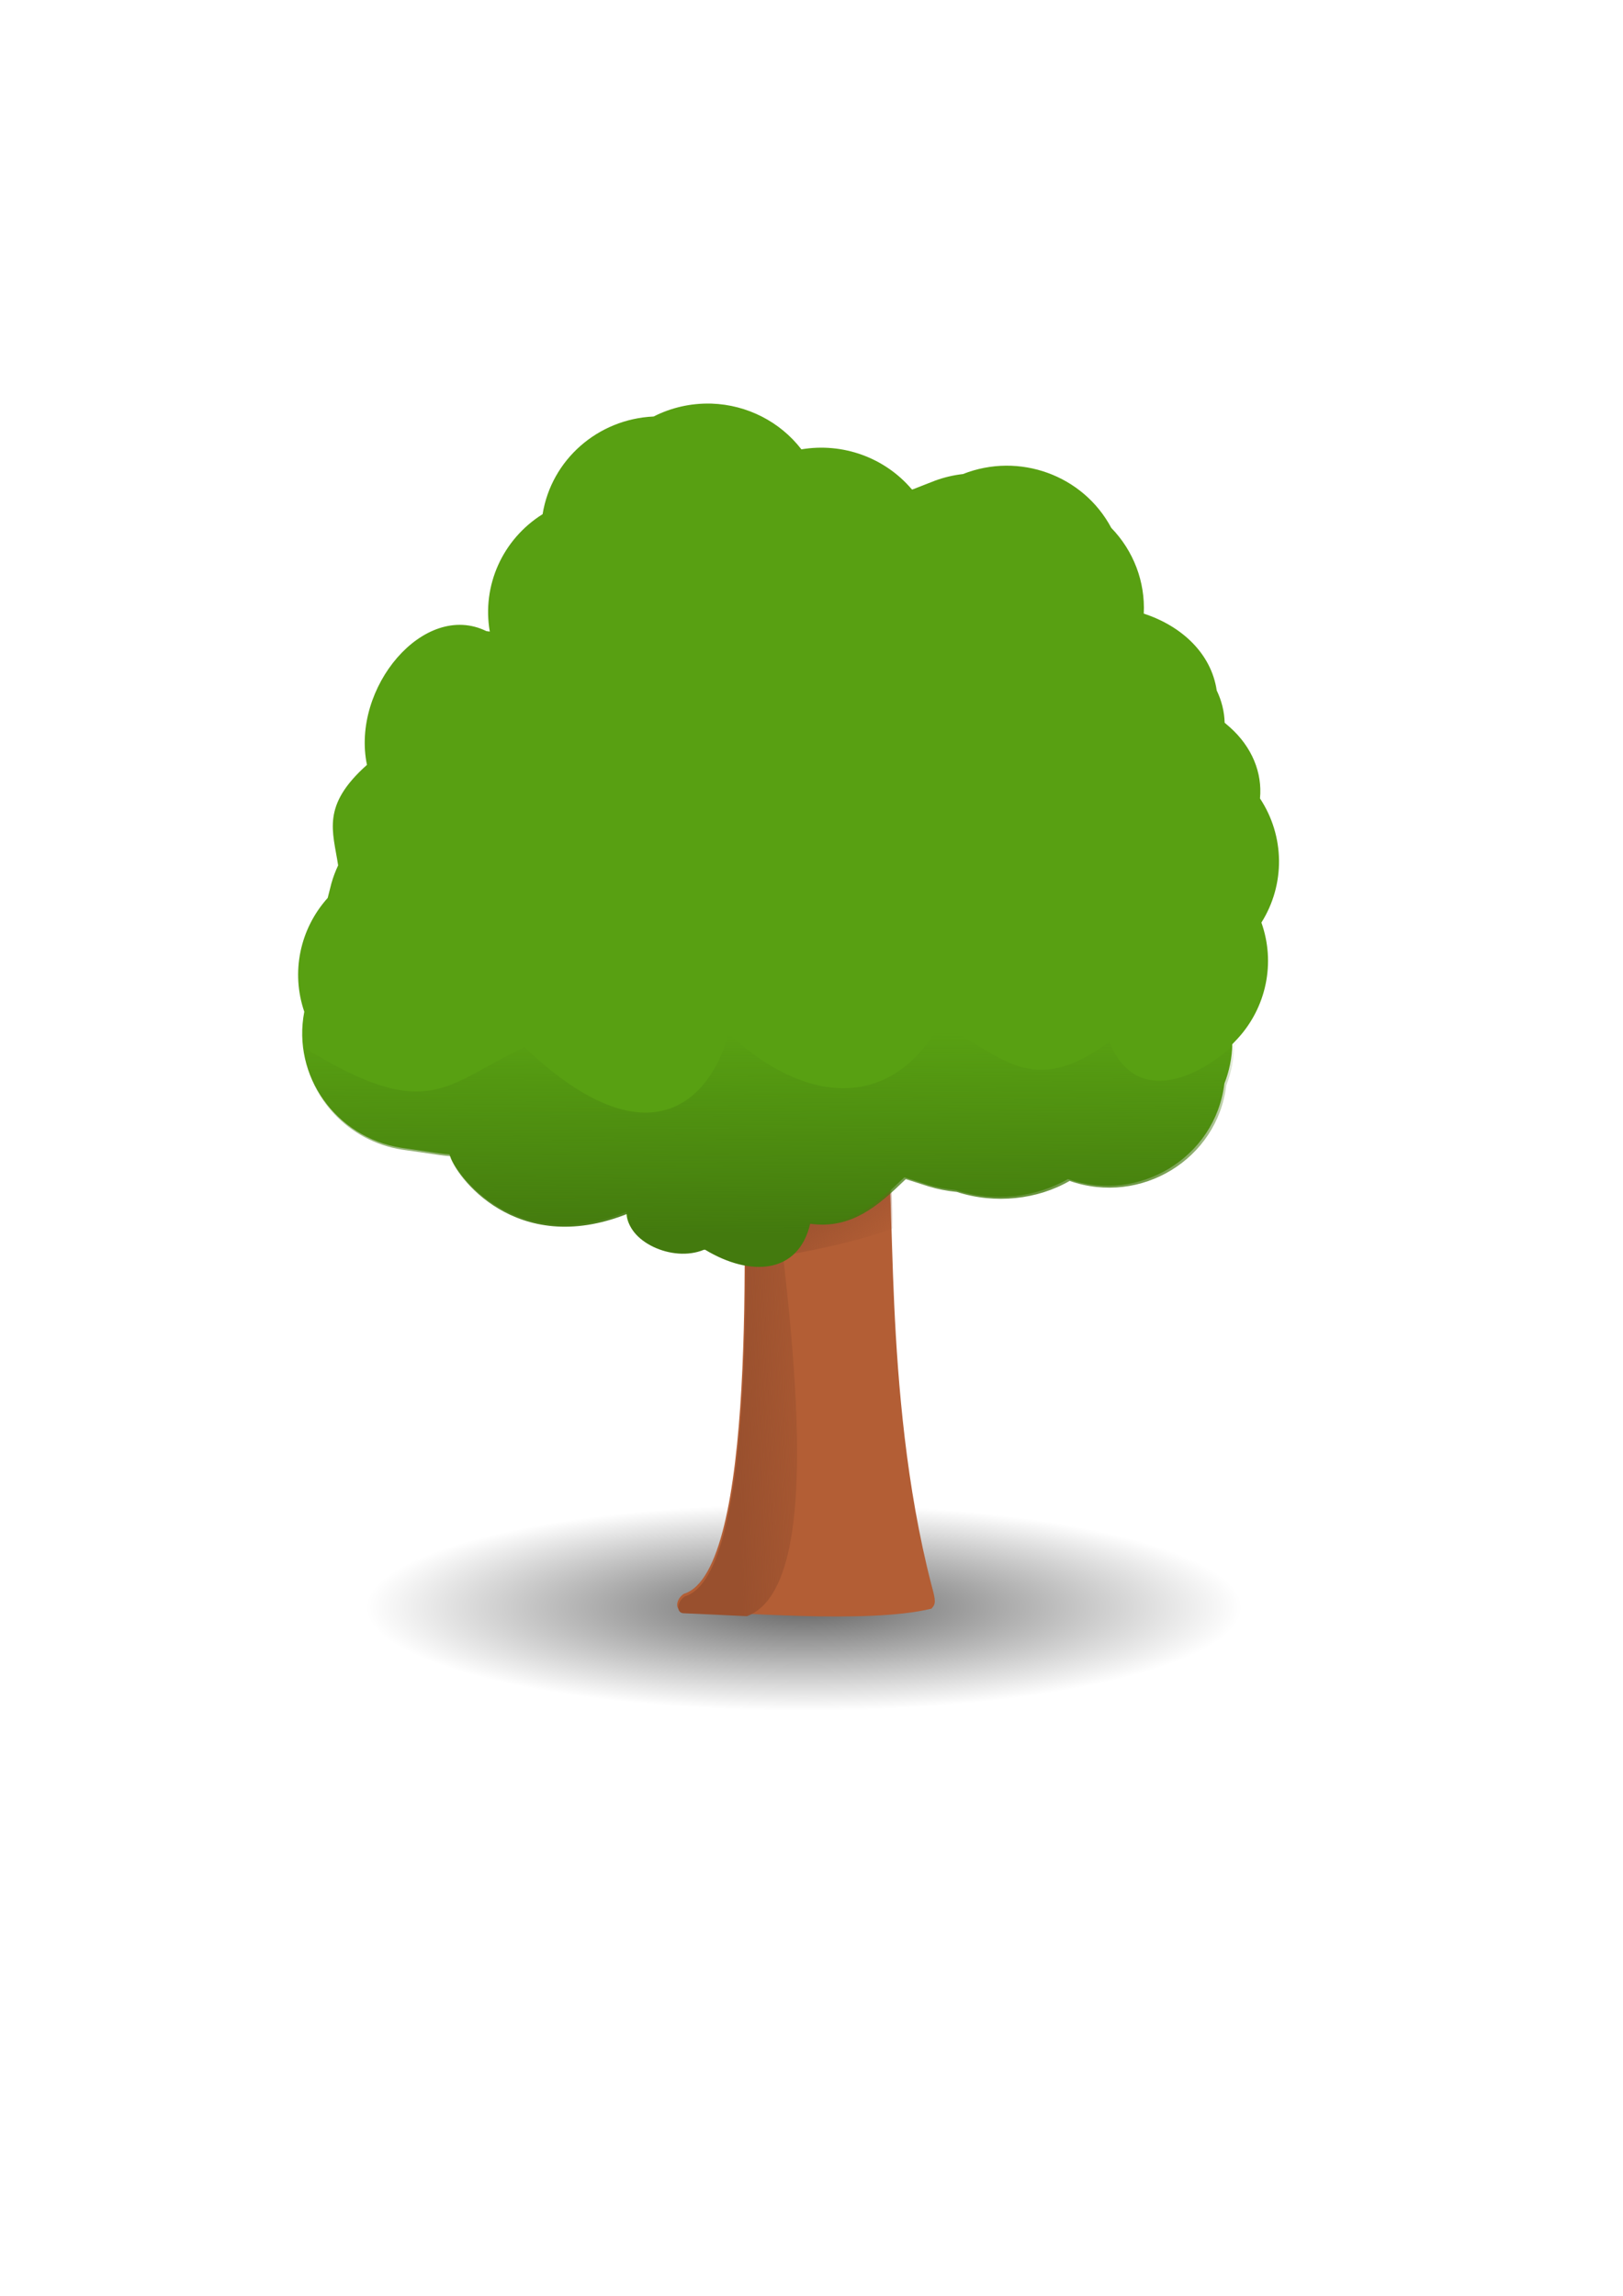 <?xml version="1.0" encoding="UTF-8" standalone="no"?>
<!-- Created with Inkscape (http://www.inkscape.org/) -->

<svg
   xmlns:dc="http://purl.org/dc/elements/1.1/"
   xmlns:cc="http://creativecommons.org/ns#"
   xmlns:rdf="http://www.w3.org/1999/02/22-rdf-syntax-ns#"
   xmlns:svg="http://www.w3.org/2000/svg"
   xmlns="http://www.w3.org/2000/svg"
   xmlns:xlink="http://www.w3.org/1999/xlink"
   xmlns:sodipodi="http://sodipodi.sourceforge.net/DTD/sodipodi-0.dtd"
   xmlns:inkscape="http://www.inkscape.org/namespaces/inkscape"
   width="210mm"
   height="297mm"
   viewBox="0 0 210 297"
   version="1.1"
   id="svg8"
   inkscape:version="0.92.3 (2405546, 2018-03-11)"
   sodipodi:docname="tree2.svg"
   inkscape:export-filename="C:\Users\Louis\Documents\Enfants\Baudouin\programmation\unity\RoguelikeGit\Assets\Resources\TilesTextures\tree2.png"
   inkscape:export-xdpi="15.767002"
   inkscape:export-ydpi="15.767002">
  <sodipodi:namedview
     id="base"
     pagecolor="#ffffff"
     bordercolor="#666666"
     borderopacity="1.0"
     inkscape:pageopacity="0.0"
     inkscape:pageshadow="2"
     inkscape:zoom="0.70710678"
     inkscape:cx="319.30967"
     inkscape:cy="612.98582"
     inkscape:document-units="mm"
     inkscape:current-layer="svg8"
     showgrid="false"
     inkscape:window-width="1600"
     inkscape:window-height="837"
     inkscape:window-x="-8"
     inkscape:window-y="-8"
     inkscape:window-maximized="1"
     objecttolerance="4" />
  <defs
     id="defs2">
    <linearGradient
       inkscape:collect="always"
       id="linearGradient3039">
      <stop
         style="stop-color:#437a0e;stop-opacity:1;"
         offset="0"
         id="stop3035" />
      <stop
         style="stop-color:#437a0e;stop-opacity:0;"
         offset="1"
         id="stop3037" />
    </linearGradient>
    <linearGradient
       inkscape:collect="always"
       id="linearGradient3024">
      <stop
         style="stop-color:#99502e;stop-opacity:1;"
         offset="0"
         id="stop3020" />
      <stop
         style="stop-color:#99502e;stop-opacity:0;"
         offset="1"
         id="stop3022" />
    </linearGradient>
    <linearGradient
       inkscape:collect="always"
       id="linearGradient3014">
      <stop
         style="stop-color:#99502e;stop-opacity:1;"
         offset="0"
         id="stop3010" />
      <stop
         style="stop-color:#99502e;stop-opacity:0;"
         offset="1"
         id="stop3012" />
    </linearGradient>
    <pattern
       id="pattern2330"
       patternTransform="matrix(0.265,0,0,0.265,118.655,151.496)"
       height="48.592"
       width="61.976"
       patternUnits="userSpaceOnUse">
      <path
         sodipodi:nodetypes="cccccccccccccccccccccccccccccscscccccccccccccccccc"
         inkscape:connector-curvature="0"
         id="path908"
         d="M 30.749,9.1202771e-4 C 28.229,-0.044 25.982,1.58 25.234,3.987 c -0.903,-0.131 -1.824,-0.043 -2.686,0.258 -3.533,-1.483 -7.489,0.894 -7.84,4.709 -0.361,0.396 -0.664,0.841 -0.9,1.322 -3.194,-0.946 -6.511,1.053 -7.168,4.318 -2.281,1.246 -3.423,3.884 -2.77,6.4 -1.706,1.19 -2.623,3.218 -2.391,5.285 l 0.582,4.48 c 0.072,0.548 0.224,1.083 0.451,1.588 -3.856,2.586 -3.14,8.456 1.225,10.039 0.345,3.175 3.244,5.439 6.408,5.004 l 3.58,-0.545 h 0.008 l 0.816,0.186 c 0.119,-0.045 0.232,-0.11 0.352,-0.154 1.057,-0.393 2.115,-0.769 3.121,-1.258 1.006,-0.489 1.958,-1.091 2.801,-1.934 0.649,-0.649 1.737,-1.067 2.855,-1.516 1.118,-0.449 2.267,-0.929 3.037,-1.699 0.771,-0.771 1.544,-1.412 2.314,-1.934 0.77,-0.522 1.539,-0.924 2.303,-1.219 0.485,-0.187 -2.194,4.664 -1.713,4.561 l 0.018,-0.016 0.006,-0.008 0.9,-0.502 0.018,0.316 c 0.715,-0.076 1.425,-0.076 2.125,0.014 1.472,0.189 2.906,0.725 4.279,1.521 1.278,0.811 0.015,2.262 3.916,3.082 0.416,0.087 0.733,0.466 1.23,0.562 0.498,0.096 1.061,0.124 1.625,0.152 0.564,0.028 1.129,0.056 1.627,0.152 0.493,0.096 2.438,0.172 2.739,0.467 l 3.445,-0.335 c 0.188,-0.015 0.375,-0.039 0.561,-0.072 0.184,-0.036 0.367,-0.081 0.547,-0.135 0.619,-0.182 1.203,-0.469 1.726,-0.847 l 3.596,-2.6 c 3.031,-2.266 4.552,-6.54 1.524,-8.81 3.871,-0.92 2.388,-8.055 0.99,-9.165 2.139,-2.898 1.07,-7.03 -2.207,-8.525 0.051,-1.909 -0.862,-3.716 -2.43,-4.807 -0.359,-1.728 -1.502,-3.19 -3.092,-3.955 -0.312,-2.261 -1.95,-4.115 -4.156,-4.703 -1.661,-1.608 -4.133,-2.046 -6.246,-1.107 -1.938,-1.63 -4.721,-1.777 -6.82,-0.361 l -1.609,-1.152 C 33,0.386 31.891,0.022 30.749,9.1202771e-4 Z"
         style="color:#000000;font-style:normal;font-variant:normal;font-weight:normal;font-stretch:normal;font-size:medium;line-height:normal;font-family:sans-serif;font-variant-ligatures:normal;font-variant-position:normal;font-variant-caps:normal;font-variant-numeric:normal;font-variant-alternates:normal;font-feature-settings:normal;text-indent:0;text-align:start;text-decoration:none;text-decoration-line:none;text-decoration-style:solid;text-decoration-color:#000000;letter-spacing:normal;word-spacing:normal;text-transform:none;writing-mode:lr-tb;direction:ltr;text-orientation:mixed;dominant-baseline:auto;baseline-shift:baseline;text-anchor:start;white-space:normal;shape-padding:0;clip-rule:nonzero;display:inline;overflow:visible;visibility:visible;opacity:1;isolation:auto;mix-blend-mode:normal;color-interpolation:sRGB;color-interpolation-filters:linearRGB;solid-color:#000000;solid-opacity:1;vector-effect:none;fill:#58a012;fill-opacity:1;fill-rule:nonzero;stroke:none;stroke-width:11.339;stroke-linecap:butt;stroke-linejoin:round;stroke-miterlimit:4;stroke-dasharray:none;stroke-dashoffset:0;stroke-opacity:1;paint-order:normal;color-rendering:auto;image-rendering:auto;shape-rendering:auto;text-rendering:auto;enable-background:accumulate" />
      <path
         inkscape:connector-curvature="0"
         id="path908-3"
         d="m 29.398,46.046 a 3.087,3.64 69.218 0 0 2.478,-3.32 3.087,3.64 69.218 0 0 1.55,-0.767 3.087,3.64 69.218 0 0 3.717,-4.235 3.087,3.64 69.218 0 0 0.268,-0.881 3.087,3.64 69.218 0 0 3.396,-3.879 3.087,3.64 69.218 0 0 0.347,-3.887 3.087,3.64 69.218 0 0 0.348,-3.235 l -1.261,-2.124 a 3.087,3.64 69.218 0 0 -0.593,-0.695 3.087,3.64 69.218 0 0 -2.779,-4.778 3.087,3.64 69.218 0 0 -4.844,-1.008 l -2.025,1.123 -0.004,0.001 -0.525,0.1 c -0.062,0.052 -0.116,0.11 -0.178,0.161 -0.55,0.449 -1.105,0.889 -1.606,1.375 -0.5,0.485 -0.946,1.015 -1.277,1.64 -0.255,0.482 -0.819,0.95 -1.395,1.442 -0.576,0.491 -1.163,1.006 -1.465,1.578 -0.303,0.572 -0.633,1.079 -0.986,1.525 -0.353,0.446 -0.73,0.831 -1.125,1.161 -0.251,0.209 -0.521,0.359 -0.787,0.525 l -0.008,0.011 -0.002,0.004 -0.435,0.467 -0.079,-0.154 c -0.411,0.208 -0.835,0.376 -1.271,0.495 -0.917,0.253 -1.882,0.322 -2.864,0.246 -0.982,-0.077 -1.98,-0.298 -2.965,-0.628 -0.24,-0.081 -0.532,-0.062 -0.849,0.008 -0.317,0.07 -0.658,0.189 -1.001,0.308 -0.341,0.121 -0.685,0.24 -1.002,0.309 -0.314,0.068 -0.602,0.086 -0.842,0.008 l -2.875,1.39 a 3.087,3.64 69.218 0 0 -0.32,0.169 3.087,3.64 69.218 0 0 -0.299,0.198 3.087,3.64 69.218 0 0 -0.857,0.837 l -1.615,2.164 a 3.087,3.64 69.218 0 0 1.847,4.585 3.087,3.64 69.218 0 0 1.197,1.852 3.087,3.64 69.218 0 0 3.056,3.781 3.087,3.64 69.218 0 0 2.43,1.851 3.087,3.64 69.218 0 0 2.652,1.264 3.087,3.64 69.218 0 0 3.439,1.389 3.087,3.64 69.218 0 0 3.953,-0.921 3.087,3.64 69.218 0 0 4.143,-1.434 l 1.195,0.2 a 3.087,3.64 69.218 0 0 2.112,-0.226 z"
         style="color:#000000;font-style:normal;font-variant:normal;font-weight:normal;font-stretch:normal;font-size:medium;line-height:normal;font-family:sans-serif;font-variant-ligatures:normal;font-variant-position:normal;font-variant-caps:normal;font-variant-numeric:normal;font-variant-alternates:normal;font-feature-settings:normal;text-indent:0;text-align:start;text-decoration:none;text-decoration-line:none;text-decoration-style:solid;text-decoration-color:#000000;letter-spacing:normal;word-spacing:normal;text-transform:none;writing-mode:lr-tb;direction:ltr;text-orientation:mixed;dominant-baseline:auto;baseline-shift:baseline;text-anchor:start;white-space:normal;shape-padding:0;clip-rule:nonzero;display:inline;overflow:visible;visibility:visible;opacity:1;isolation:auto;mix-blend-mode:normal;color-interpolation:sRGB;color-interpolation-filters:linearRGB;solid-color:#000000;solid-opacity:1;vector-effect:none;fill:#58a012;fill-opacity:1;fill-rule:nonzero;stroke:none;stroke-width:6.704;stroke-linecap:butt;stroke-linejoin:round;stroke-miterlimit:4;stroke-dasharray:none;stroke-dashoffset:0;stroke-opacity:1;paint-order:normal;color-rendering:auto;image-rendering:auto;shape-rendering:auto;text-rendering:auto;enable-background:accumulate" />
    </pattern>
    <pattern
       id="pattern2330-3"
       patternTransform="matrix(0.265,0,0,0.265,118.655,151.496)"
       height="48.592"
       width="61.976"
       patternUnits="userSpaceOnUse">
      <path
         sodipodi:nodetypes="cccccccccccccccccccccccccccccscscccccccccccccccccc"
         inkscape:connector-curvature="0"
         id="path908-5"
         d="M 30.749,9.1202771e-4 C 28.229,-0.044 25.982,1.58 25.234,3.987 c -0.903,-0.131 -1.824,-0.043 -2.686,0.258 -3.533,-1.483 -7.489,0.894 -7.84,4.709 -0.361,0.396 -0.664,0.841 -0.9,1.322 -3.194,-0.946 -6.511,1.053 -7.168,4.318 -2.281,1.246 -3.423,3.884 -2.77,6.4 -1.706,1.19 -2.623,3.218 -2.391,5.285 l 0.582,4.48 c 0.072,0.548 0.224,1.083 0.451,1.588 -3.856,2.586 -3.14,8.456 1.225,10.039 0.345,3.175 3.244,5.439 6.408,5.004 l 3.58,-0.545 h 0.008 l 0.816,0.186 c 0.119,-0.045 0.232,-0.11 0.352,-0.154 1.057,-0.393 2.115,-0.769 3.121,-1.258 1.006,-0.489 1.958,-1.091 2.801,-1.934 0.649,-0.649 1.737,-1.067 2.855,-1.516 1.118,-0.449 2.267,-0.929 3.037,-1.699 0.771,-0.771 1.544,-1.412 2.314,-1.934 0.77,-0.522 1.539,-0.924 2.303,-1.219 0.485,-0.187 -2.194,4.664 -1.713,4.561 l 0.018,-0.016 0.006,-0.008 0.9,-0.502 0.018,0.316 c 0.715,-0.076 1.425,-0.076 2.125,0.014 1.472,0.189 2.906,0.725 4.279,1.521 1.278,0.811 0.015,2.262 3.916,3.082 0.416,0.087 0.733,0.466 1.23,0.562 0.498,0.096 1.061,0.124 1.625,0.152 0.564,0.028 1.129,0.056 1.627,0.152 0.493,0.096 2.438,0.172 2.739,0.467 l 3.445,-0.335 c 0.188,-0.015 0.375,-0.039 0.561,-0.072 0.184,-0.036 0.367,-0.081 0.547,-0.135 0.619,-0.182 1.203,-0.469 1.726,-0.847 l 3.596,-2.6 c 3.031,-2.266 4.552,-6.54 1.524,-8.81 3.871,-0.92 2.388,-8.055 0.99,-9.165 2.139,-2.898 1.07,-7.03 -2.207,-8.525 0.051,-1.909 -0.862,-3.716 -2.43,-4.807 -0.359,-1.728 -1.502,-3.19 -3.092,-3.955 -0.312,-2.261 -1.95,-4.115 -4.156,-4.703 -1.661,-1.608 -4.133,-2.046 -6.246,-1.107 -1.938,-1.63 -4.721,-1.777 -6.82,-0.361 l -1.609,-1.152 C 33,0.386 31.891,0.022 30.749,9.1202771e-4 Z"
         style="color:#000000;font-style:normal;font-variant:normal;font-weight:normal;font-stretch:normal;font-size:medium;line-height:normal;font-family:sans-serif;font-variant-ligatures:normal;font-variant-position:normal;font-variant-caps:normal;font-variant-numeric:normal;font-variant-alternates:normal;font-feature-settings:normal;text-indent:0;text-align:start;text-decoration:none;text-decoration-line:none;text-decoration-style:solid;text-decoration-color:#000000;letter-spacing:normal;word-spacing:normal;text-transform:none;writing-mode:lr-tb;direction:ltr;text-orientation:mixed;dominant-baseline:auto;baseline-shift:baseline;text-anchor:start;white-space:normal;shape-padding:0;clip-rule:nonzero;display:inline;overflow:visible;visibility:visible;opacity:1;isolation:auto;mix-blend-mode:normal;color-interpolation:sRGB;color-interpolation-filters:linearRGB;solid-color:#000000;solid-opacity:1;vector-effect:none;fill:#58a012;fill-opacity:1;fill-rule:nonzero;stroke:none;stroke-width:11.339;stroke-linecap:butt;stroke-linejoin:round;stroke-miterlimit:4;stroke-dasharray:none;stroke-dashoffset:0;stroke-opacity:1;paint-order:normal;color-rendering:auto;image-rendering:auto;shape-rendering:auto;text-rendering:auto;enable-background:accumulate" />
      <path
         inkscape:connector-curvature="0"
         id="path908-3-6"
         d="m 29.398,46.046 a 3.087,3.64 69.218 0 0 2.478,-3.32 3.087,3.64 69.218 0 0 1.55,-0.767 3.087,3.64 69.218 0 0 3.717,-4.235 3.087,3.64 69.218 0 0 0.268,-0.881 3.087,3.64 69.218 0 0 3.396,-3.879 3.087,3.64 69.218 0 0 0.347,-3.887 3.087,3.64 69.218 0 0 0.348,-3.235 l -1.261,-2.124 a 3.087,3.64 69.218 0 0 -0.593,-0.695 3.087,3.64 69.218 0 0 -2.779,-4.778 3.087,3.64 69.218 0 0 -4.844,-1.008 l -2.025,1.123 -0.004,0.001 -0.525,0.1 c -0.062,0.052 -0.116,0.11 -0.178,0.161 -0.55,0.449 -1.105,0.889 -1.606,1.375 -0.5,0.485 -0.946,1.015 -1.277,1.64 -0.255,0.482 -0.819,0.95 -1.395,1.442 -0.576,0.491 -1.163,1.006 -1.465,1.578 -0.303,0.572 -0.633,1.079 -0.986,1.525 -0.353,0.446 -0.73,0.831 -1.125,1.161 -0.251,0.209 -0.521,0.359 -0.787,0.525 l -0.008,0.011 -0.002,0.004 -0.435,0.467 -0.079,-0.154 c -0.411,0.208 -0.835,0.376 -1.271,0.495 -0.917,0.253 -1.882,0.322 -2.864,0.246 -0.982,-0.077 -1.98,-0.298 -2.965,-0.628 -0.24,-0.081 -0.532,-0.062 -0.849,0.008 -0.317,0.07 -0.658,0.189 -1.001,0.308 -0.341,0.121 -0.685,0.24 -1.002,0.309 -0.314,0.068 -0.602,0.086 -0.842,0.008 l -2.875,1.39 a 3.087,3.64 69.218 0 0 -0.32,0.169 3.087,3.64 69.218 0 0 -0.299,0.198 3.087,3.64 69.218 0 0 -0.857,0.837 l -1.615,2.164 a 3.087,3.64 69.218 0 0 1.847,4.585 3.087,3.64 69.218 0 0 1.197,1.852 3.087,3.64 69.218 0 0 3.056,3.781 3.087,3.64 69.218 0 0 2.43,1.851 3.087,3.64 69.218 0 0 2.652,1.264 3.087,3.64 69.218 0 0 3.439,1.389 3.087,3.64 69.218 0 0 3.953,-0.921 3.087,3.64 69.218 0 0 4.143,-1.434 l 1.195,0.2 a 3.087,3.64 69.218 0 0 2.112,-0.226 z"
         style="color:#000000;font-style:normal;font-variant:normal;font-weight:normal;font-stretch:normal;font-size:medium;line-height:normal;font-family:sans-serif;font-variant-ligatures:normal;font-variant-position:normal;font-variant-caps:normal;font-variant-numeric:normal;font-variant-alternates:normal;font-feature-settings:normal;text-indent:0;text-align:start;text-decoration:none;text-decoration-line:none;text-decoration-style:solid;text-decoration-color:#000000;letter-spacing:normal;word-spacing:normal;text-transform:none;writing-mode:lr-tb;direction:ltr;text-orientation:mixed;dominant-baseline:auto;baseline-shift:baseline;text-anchor:start;white-space:normal;shape-padding:0;clip-rule:nonzero;display:inline;overflow:visible;visibility:visible;opacity:1;isolation:auto;mix-blend-mode:normal;color-interpolation:sRGB;color-interpolation-filters:linearRGB;solid-color:#000000;solid-opacity:1;vector-effect:none;fill:#58a012;fill-opacity:1;fill-rule:nonzero;stroke:none;stroke-width:6.704;stroke-linecap:butt;stroke-linejoin:round;stroke-miterlimit:4;stroke-dasharray:none;stroke-dashoffset:0;stroke-opacity:1;paint-order:normal;color-rendering:auto;image-rendering:auto;shape-rendering:auto;text-rendering:auto;enable-background:accumulate" />
    </pattern>
    <linearGradient
       inkscape:collect="always"
       xlink:href="#linearGradient3014"
       id="linearGradient3016"
       x1="358.029"
       y1="664.441"
       x2="418.888"
       y2="662.319"
       gradientUnits="userSpaceOnUse" />
    <linearGradient
       inkscape:collect="always"
       xlink:href="#linearGradient3024"
       id="linearGradient3026"
       x1="101.875"
       y1="157.06"
       x2="108.125"
       y2="165.361"
       gradientUnits="userSpaceOnUse"
       gradientTransform="scale(3.78)" />
    <linearGradient
       inkscape:collect="always"
       xlink:href="#linearGradient3039"
       id="linearGradient3041"
       x1="103.18"
       y1="159.285"
       x2="103.077"
       y2="133.467"
       gradientUnits="userSpaceOnUse"
       gradientTransform="scale(3.78)" />
    <radialGradient
       inkscape:collect="always"
       xlink:href="#linearGradient5120"
       id="radialGradient5122"
       gradientUnits="userSpaceOnUse"
       gradientTransform="matrix(1,0,0,0.236,-13.577,150.597)"
       cx="117.599"
       cy="243.003"
       fx="117.599"
       fy="243.003"
       r="56.661" />
    <linearGradient
       id="linearGradient5120"
       inkscape:collect="always">
      <stop
         id="stop5116"
         offset="0"
         style="stop-color:#000000;stop-opacity:0.602" />
      <stop
         id="stop5118"
         offset="1"
         style="stop-color:#000000;stop-opacity:0" />
    </linearGradient>
  </defs>
  <path
     sodipodi:open="true"
     d="m 157.607,203.6 a 56.661,13.372 0 0 1 -34.069,16.899 56.661,13.372 0 0 1 -72.296,-7.69 56.661,13.372 0 0 1 31.082,-17.217 56.661,13.372 0 0 1 73.58,6.978"
     sodipodi:end="5.8695597"
     sodipodi:start="5.9522011"
     sodipodi:ry="13.372072"
     sodipodi:rx="56.661137"
     sodipodi:cy="207.94579"
     sodipodi:cx="104.0213"
     sodipodi:type="arc"
     id="path5106"
     style="opacity:1;fill:url(#radialGradient5122);fill-opacity:1;fill-rule:evenodd;stroke:none;stroke-width:0.361;stroke-linecap:butt;stroke-linejoin:round;stroke-miterlimit:4;stroke-dasharray:none;stroke-dashoffset:0;stroke-opacity:1;paint-order:normal"
     inkscape:export-filename="C:\Users\Louis\Documents\Enfants\Baudouin\programmation\unity\RoguelikeGit\Assets\Resources\TilesTextures\path5106.png"
     inkscape:export-xdpi="15"
     inkscape:export-ydpi="15" />
  <path
     style="color:#000000;font-style:normal;font-variant:normal;font-weight:normal;font-stretch:normal;font-size:medium;line-height:normal;font-family:sans-serif;font-variant-ligatures:normal;font-variant-position:normal;font-variant-caps:normal;font-variant-numeric:normal;font-variant-alternates:normal;font-feature-settings:normal;text-indent:0;text-align:start;text-decoration:none;text-decoration-line:none;text-decoration-style:solid;text-decoration-color:#000000;letter-spacing:normal;word-spacing:normal;text-transform:none;writing-mode:lr-tb;direction:ltr;text-orientation:mixed;dominant-baseline:auto;baseline-shift:baseline;text-anchor:start;white-space:normal;shape-padding:0;clip-rule:nonzero;display:inline;overflow:visible;visibility:visible;opacity:1;isolation:auto;mix-blend-mode:normal;color-interpolation:sRGB;color-interpolation-filters:linearRGB;solid-color:#000000;solid-opacity:1;vector-effect:none;fill:#b35e35;fill-opacity:1;fill-rule:nonzero;stroke:none;stroke-width:31.16;stroke-linecap:butt;stroke-linejoin:round;stroke-miterlimit:4;stroke-dasharray:none;stroke-dashoffset:0;stroke-opacity:1;paint-order:normal;color-rendering:auto;image-rendering:auto;shape-rendering:auto;text-rendering:auto;enable-background:accumulate"
     d="m 101.834,137.149 c 6.447,5.266 8.091,6.181 12.675,12.432 1.672,2.291 -0.496,30.202 5.994,55.393 0.593,2.153 0.605,2.487 0.019,3.132 -8.283,2.025 -25.823,0.41 -32.098,0.271 -1.105,0.043 -1.057,-1.424 0.043,-2.185 9.472,-2.824 7.879,-47.422 7.636,-61.989 v -0.022 c 4.584,-4.158 3.016,-5.18 5.731,-7.032 z"
     id="path922-8"
     inkscape:connector-curvature="0"
     sodipodi:nodetypes="cccccccccc" />
  <path
     style="fill:url(#linearGradient3016);fill-opacity:1;stroke:none;stroke-width:1px;stroke-linecap:butt;stroke-linejoin:miter;stroke-opacity:1"
     d="m 373.127,534.238 c -2.071,2.867 -5.062,6.311 -9.902,10.701 v 0.082 c 0.919,55.057 6.939,223.616 -28.859,234.289 -4.154,2.873 -4.338,8.419 -0.16,8.256 2.612,0.058 26.939,1.253 30.48,1.42 46.025,-17.176 14.161,-190.176 8.441,-254.748 z"
     id="path2997"
     inkscape:connector-curvature="0"
     sodipodi:nodetypes="cccccccc"
     transform="scale(0.265)" />
  <path
     style="fill:url(#linearGradient3026);fill-opacity:1;stroke:none;stroke-width:1px;stroke-linecap:butt;stroke-linejoin:miter;stroke-opacity:1"
     d="M 384.887 518.359 C 374.625 525.359 380.551 529.225 363.225 544.939 L 363.225 545.021 C 363.494 561.129 364.193 586.972 364.16 615.713 C 386.819 612.65 415.281 607.343 435.943 599.703 C 435.349 580.752 434.807 568.104 432.793 565.346 C 415.464 541.721 409.254 538.261 384.887 518.359 z "
     transform="scale(0.265)"
     id="path3018" />
  <rect
     id="rect2334"
     y="31.225"
     x="2.126"
     height="139.572"
     width="205.938"
     style="fill:none;stroke:none;stroke-width:11.676" />
  <g
     id="layer1"
     inkscape:groupmode="layer"
     inkscape:label="Calque 1" />
  <path
     style="color:#000000;font-style:normal;font-variant:normal;font-weight:normal;font-stretch:normal;font-size:medium;line-height:normal;font-family:sans-serif;font-variant-ligatures:normal;font-variant-position:normal;font-variant-caps:normal;font-variant-numeric:normal;font-variant-alternates:normal;font-feature-settings:normal;text-indent:0;text-align:start;text-decoration:none;text-decoration-line:none;text-decoration-style:solid;text-decoration-color:#000000;letter-spacing:normal;word-spacing:normal;text-transform:none;writing-mode:lr-tb;direction:ltr;text-orientation:mixed;dominant-baseline:auto;baseline-shift:baseline;text-anchor:start;white-space:normal;shape-padding:0;clip-rule:nonzero;display:inline;overflow:visible;visibility:visible;opacity:1;isolation:auto;mix-blend-mode:normal;color-interpolation:sRGB;color-interpolation-filters:linearRGB;solid-color:#000000;solid-opacity:1;vector-effect:none;fill:#58a012;fill-opacity:1;fill-rule:nonzero;stroke:none;stroke-width:30.247;stroke-linecap:butt;stroke-linejoin:round;stroke-miterlimit:4;stroke-dasharray:none;stroke-dashoffset:0;stroke-opacity:1;color-rendering:auto;image-rendering:auto;shape-rendering:auto;text-rendering:auto;enable-background:accumulate"
     d="m 91.929,52.209 c 0.052,0.001 0.104,0.003 0.157,0.005 4.575,0.158 8.837,2.33 11.607,5.916 5.351,-0.902 10.787,1.062 14.271,5.158 0.029,0.013 0.059,0.026 0.088,0.039 l 2.924,-1.143 c 1.166,-0.43 2.38,-0.718 3.617,-0.857 7.267,-2.872 15.563,0.138 19.195,6.963 2.888,2.974 4.408,6.984 4.204,11.092 4.852,1.577 8.725,5.117 9.44,9.941 0.64,1.332 0.988,2.745 1.026,4.173 l 0.679,0.586 c 2.85,2.541 4.215,5.882 3.893,9.207 3.215,4.868 3.286,11.123 0.183,16.061 1.845,5.184 0.662,10.946 -3.084,15.02 l -0.679,0.715 c -0.039,1.743 -0.386,3.466 -1.026,5.092 -1.163,9.548 -11.03,15.57 -20.242,12.353 -4.117,2.381 -9.592,3.037 -14.582,1.421 -1.237,-0.114 -2.452,-0.35 -3.617,-0.703 l -2.924,-0.936 c -0.029,0.011 -0.058,0.021 -0.088,0.032 -3.484,3.357 -6.955,6.464 -12.307,5.725 -1.534,6.524 -7.737,6.872 -13.571,3.352 -0.052,0.002 -0.104,0.003 -0.157,0.004 v -0.001 c -4.123,1.715 -9.994,-1.161 -9.878,-4.641 -14.49,5.751 -22.317,-5.055 -22.891,-7.446 -0.432,-0.026 -0.864,-0.07 -1.292,-0.131 l -4.954,-0.717 c -8.475,-1.347 -14.15,-9.308 -12.55,-17.605 -1.74,-5.087 -0.585,-10.7 3.029,-14.721 l 0.471,-1.853 c 0.226,-0.81 0.521,-1.599 0.881,-2.361 -0.678,-4.449 -2.206,-7.707 3.728,-13.002 -2.071,-9.954 7.374,-21.27 15.453,-17.301 0.148,0.017 0.295,0.039 0.442,0.059 -1.04,-5.955 1.654,-11.943 6.833,-15.19 1.134,-7.032 7.137,-12.311 14.367,-12.635 2.27,-1.153 4.798,-1.727 7.352,-1.669 z"
     id="path2371"
     inkscape:connector-curvature="0"
     sodipodi:nodetypes="ccccccccccccccccccccccccccccccccccccccccc" />
  <path
     style="fill:url(#linearGradient3041);fill-opacity:1;stroke:none;stroke-width:1px;stroke-linecap:butt;stroke-linejoin:miter;stroke-opacity:1"
     d="M 459.043 499.84 C 433.678 544.172 391.305 537.634 355.746 504.641 C 347.492 535.388 318.09 569.973 256.088 511.236 C 217.462 529.12 209.634 549.325 148.109 511.137 C 150.735 535.934 169.901 557.022 196.238 561.209 L 214.961 563.918 C 216.581 564.151 218.211 564.317 219.846 564.414 C 222.016 573.452 251.596 614.294 306.361 592.559 C 305.923 605.712 328.112 616.581 343.695 610.1 L 343.695 610.104 C 343.892 610.1 344.09 610.097 344.287 610.09 C 366.336 623.392 389.783 622.078 395.58 597.42 C 415.805 600.215 428.924 588.472 442.094 575.783 C 442.204 575.744 442.315 575.705 442.426 575.664 L 453.479 579.203 C 457.884 580.535 462.476 581.427 467.15 581.859 C 486.008 587.968 506.701 585.487 522.262 576.488 C 557.081 588.646 594.372 565.889 598.768 529.801 C 601.188 523.657 602.5 517.144 602.646 510.557 L 605.215 507.855 C 606.056 506.94 606.86 506 607.633 505.041 C 586.044 527.566 554.264 540.345 541.645 508.545 C 503.616 536.656 489.65 515.316 459.043 499.84 z "
     transform="scale(0.265)"
     id="path3033" />
</svg>
